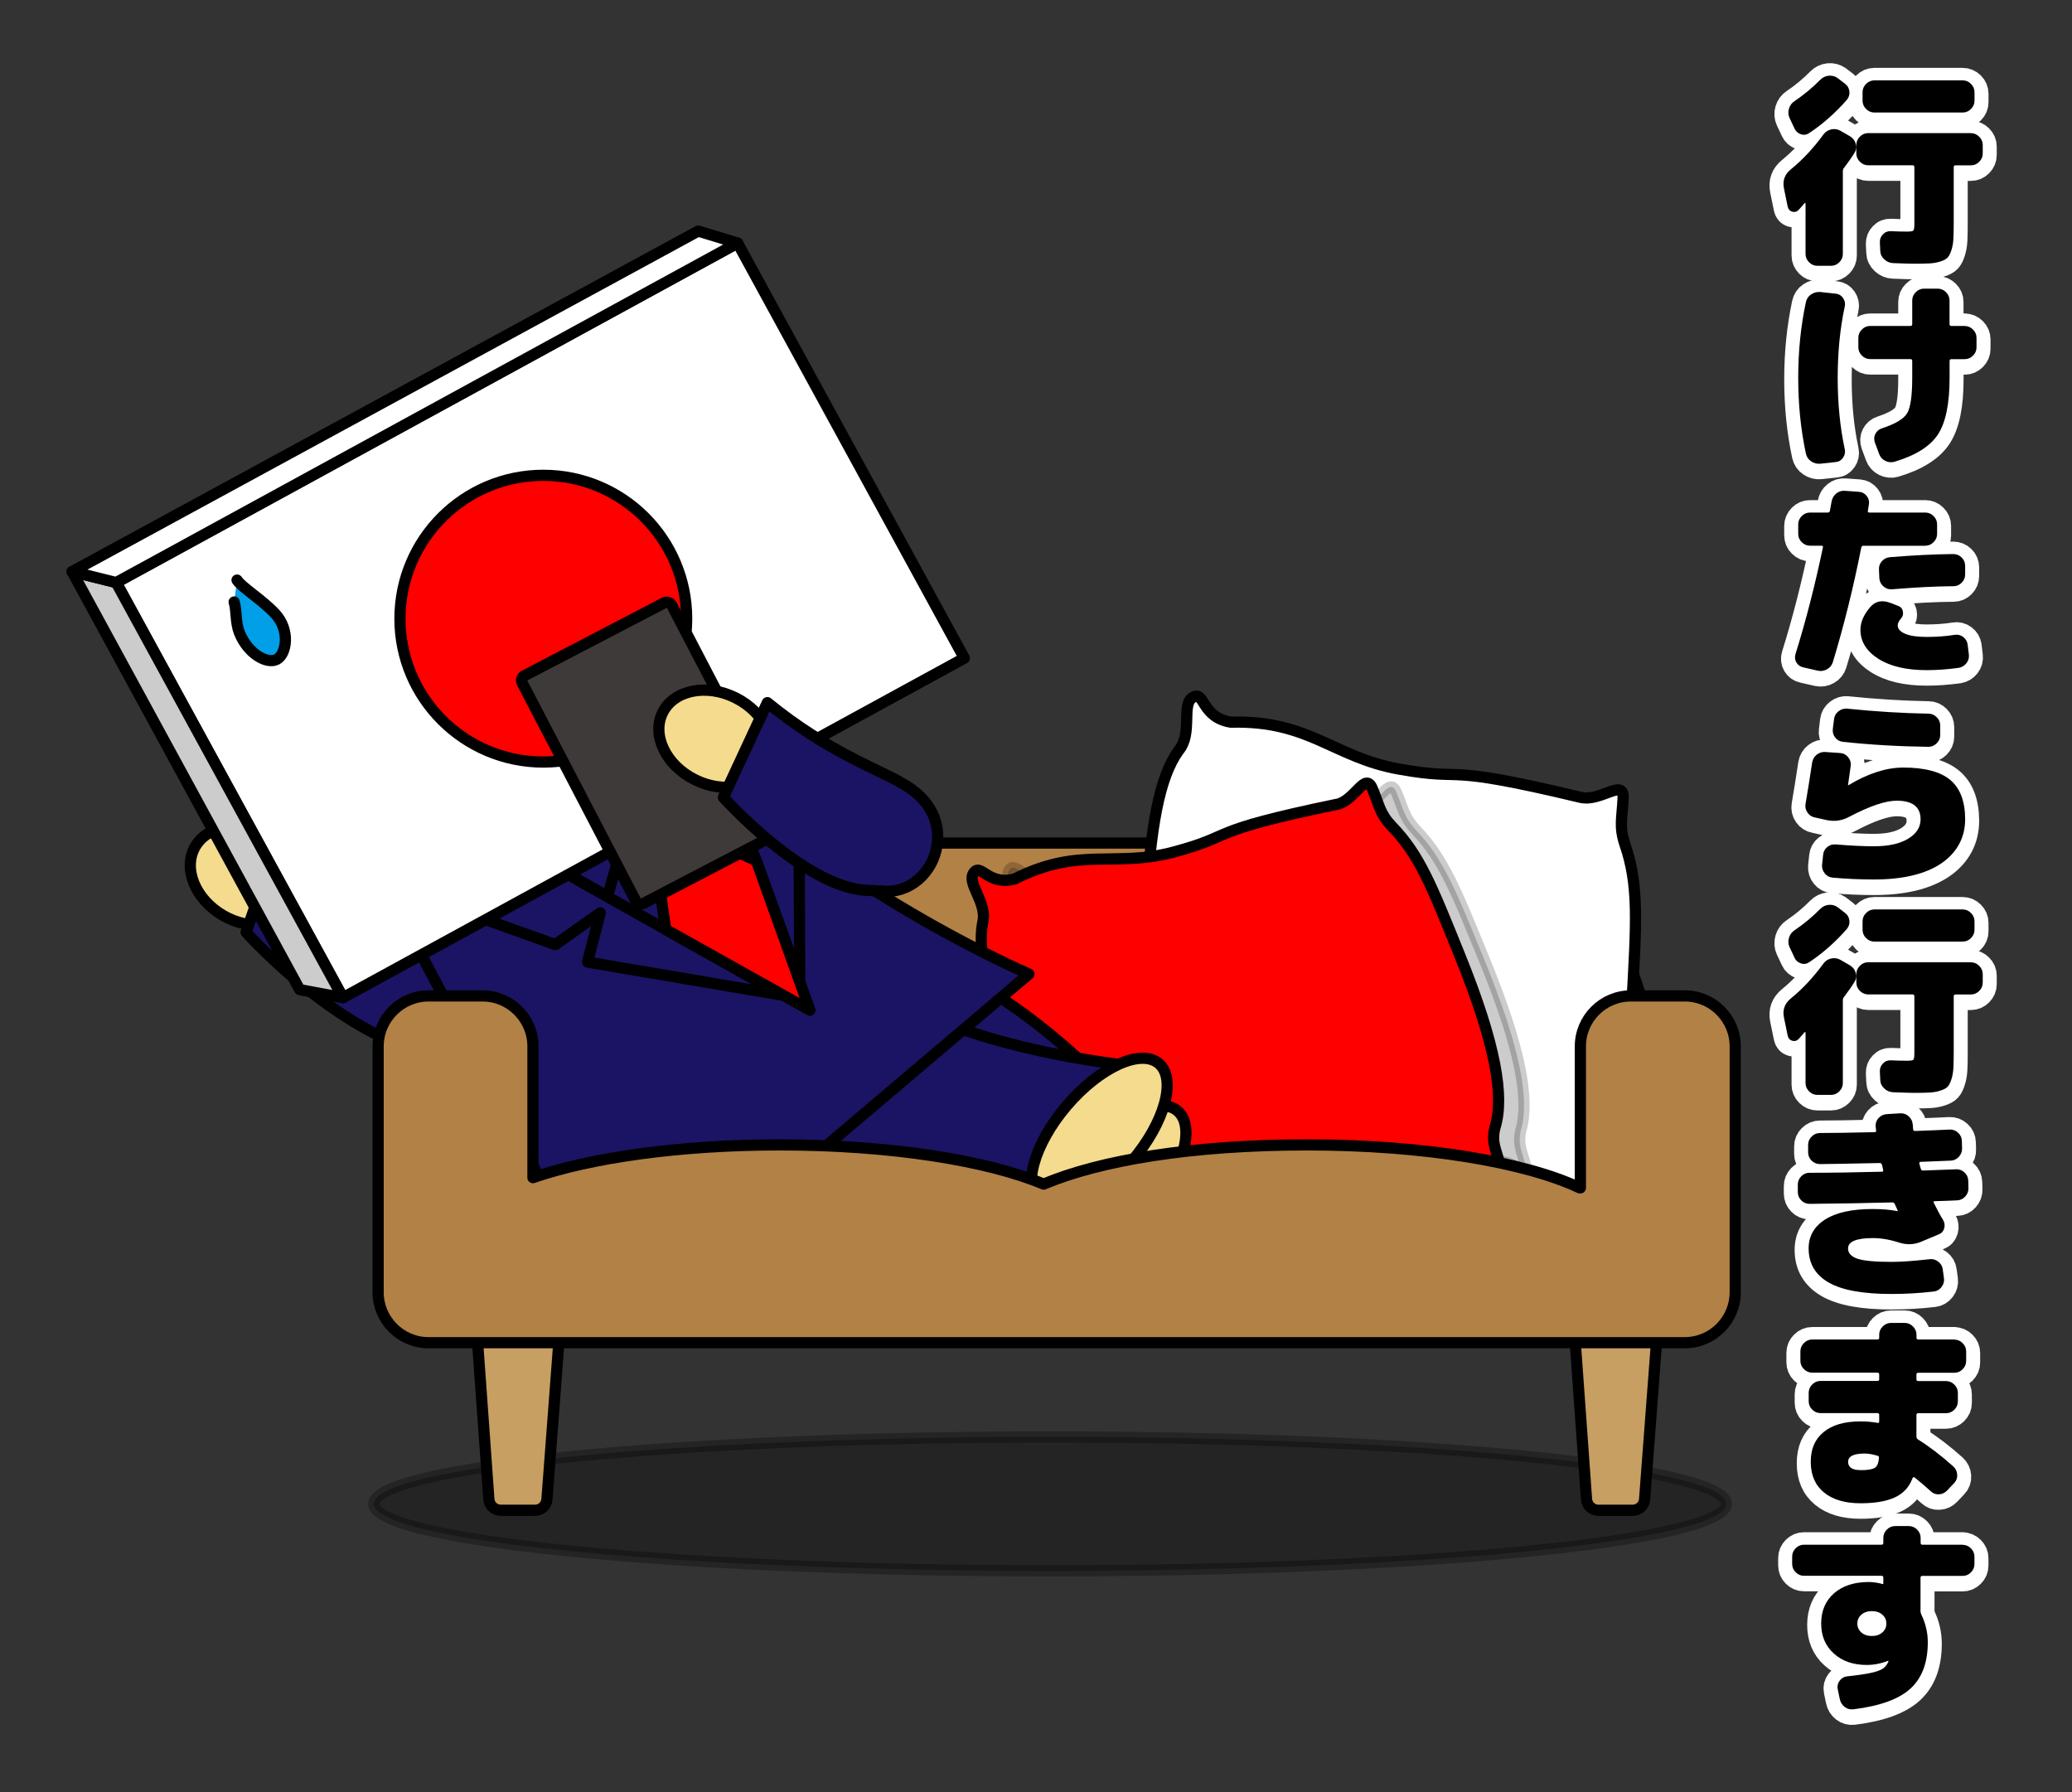 <?xml version="1.0" encoding="UTF-8"?>
<svg id="_レイヤー_1" data-name="レイヤー 1" xmlns="http://www.w3.org/2000/svg" viewBox="0 0 370 320">
  <rect x="0" y="0" width="370" height="320" fill="#333333" stroke="none"/>
  <defs>
    <style>
      .cls-1 {
        fill: #c79f62;
      }

      .cls-1, .cls-2, .cls-3, .cls-4, .cls-5, .cls-6, .cls-7, .cls-8, .cls-9, .cls-10, .cls-11, .cls-12 {
        stroke-linecap: round;
        stroke-linejoin: round;
      }

      .cls-1, .cls-2, .cls-3, .cls-5, .cls-6, .cls-7, .cls-8, .cls-9, .cls-10, .cls-11, .cls-12 {
        stroke: #000;
        stroke-width: 2px;
      }

      .cls-2 {
        opacity: .2;
      }

      .cls-3 {
        fill: red;
      }

      .cls-4 {
        stroke: #fff;
        stroke-width: 5px;
      }

      .cls-4, .cls-7 {
        fill: #fff;
      }

      .cls-5 {
        fill: #b28146;
      }

      .cls-6 {
        fill: #3e3a39;
      }

      .cls-8 {
        fill: #f4db8e;
      }

      .cls-9 {
        fill: #ccc;
      }

      .cls-10 {
        fill: #1b1464;
      }

      .cls-11 {
        opacity: .3;
      }

      .cls-12 {
        fill: #009fe8;
      }
    </style>
  </defs>
  <g id="_行けたら行きます" data-name="行けたら行きます">
    <g>
      <path class="cls-4" d="M330.41,24.65c.49.3.82.74.98,1.31.16.58.08,1.12-.24,1.61-.4.67-1.01,1.55-1.85,2.66-.15.17-.22.37-.22.59v14.8c0,.57-.21,1.06-.63,1.48-.42.42-.91.63-1.48.63h-2.44c-.57,0-1.06-.21-1.48-.63s-.63-.91-.63-1.48v-8.99s-.02-.09-.06-.11c-.04-.02-.08-.01-.13.04-.17.22-.53.63-1.07,1.22-.32.32-.7.41-1.13.28-.43-.13-.7-.44-.8-.91l-.67-3.26c-.27-1.36.14-2.48,1.22-3.37,2.1-1.7,4.05-3.79,5.85-6.26.35-.47.81-.76,1.39-.89.58-.12,1.13-.04,1.65.26l1.74,1ZM328.15,14.21l1.3,1c.47.35.73.8.8,1.37.06.57-.09,1.07-.46,1.52-2,2.29-4.23,4.27-6.7,5.92-.47.32-.97.4-1.5.22s-.91-.51-1.13-1l-.89-1.89c-.25-.54-.28-1.1-.11-1.68.17-.58.51-1.03,1-1.35,1.65-1.11,3.18-2.38,4.59-3.81.42-.42.92-.66,1.5-.72.58-.06,1.12.08,1.61.43ZM351.95,24.06c.57,0,1.06.21,1.48.63.42.42.63.91.63,1.48v1.52c0,.57-.21,1.06-.63,1.48-.42.42-.91.63-1.48.63h-2.74c-.22,0-.33.11-.33.33v9.84c0,1.26-.02,2.25-.06,2.96s-.15,1.38-.35,2c-.2.62-.42,1.06-.67,1.33-.25.27-.67.51-1.28.7-.6.2-1.24.31-1.91.35-.67.04-1.59.06-2.78.06-.67,0-1.92-.04-3.78-.11-.59-.02-1.12-.25-1.57-.67-.46-.42-.7-.92-.72-1.52l-.07-1.52c-.02-.54.15-1.02.54-1.42.38-.41.86-.6,1.43-.57,1.01.05,1.97.07,2.89.07.62,0,.99-.06,1.11-.17.12-.11.19-.49.19-1.13v-10.21c0-.22-.11-.33-.33-.33h-7.92c-.57,0-1.06-.21-1.48-.63-.42-.42-.63-.91-.63-1.48v-1.52c0-.57.21-1.06.63-1.48s.91-.63,1.48-.63h18.36ZM334.71,14.62h15.77c.57,0,1.06.21,1.48.63.42.42.63.91.63,1.48v1.52c0,.57-.21,1.06-.63,1.48-.42.42-.91.63-1.48.63h-15.77c-.57,0-1.06-.21-1.48-.63-.42-.42-.63-.91-.63-1.48v-1.52c0-.57.21-1.06.63-1.48s.91-.63,1.48-.63Z"/>
      <path class="cls-4" d="M327.82,52.71c.54.05.97.31,1.3.78.32.47.42.97.3,1.52-.84,3.9-1.26,8.14-1.26,12.73s.42,8.83,1.26,12.73c.12.54.02,1.05-.3,1.52-.32.47-.75.73-1.3.78l-2.78.3c-.59.05-1.14-.09-1.63-.43-.49-.33-.8-.8-.93-1.39-.91-4.24-1.37-8.75-1.37-13.51s.46-9.26,1.37-13.51c.12-.59.43-1.06.93-1.39.49-.33,1.04-.47,1.63-.43l2.78.3ZM350.84,58.48c.57,0,1.06.21,1.48.63.42.42.63.91.63,1.48v1.7c0,.57-.21,1.06-.63,1.48-.42.42-.91.63-1.48.63h-2.37c-.22,0-.33.11-.33.33v3c0,4.61-.69,7.98-2.07,10.1-1.38,2.12-3.96,3.75-7.74,4.88-.57.17-1.12.12-1.67-.15-.54-.27-.91-.69-1.11-1.26l-.74-2c-.2-.54-.17-1.06.07-1.55.25-.49.64-.83,1.18-1,2.42-.79,3.92-1.7,4.52-2.72.59-1.02.89-3.13.89-6.31v-3c0-.22-.11-.33-.33-.33h-7.18c-.57,0-1.06-.21-1.48-.63-.42-.42-.63-.91-.63-1.48v-1.7c0-.57.21-1.06.63-1.48s.91-.63,1.48-.63h7.18c.22,0,.33-.11.33-.33v-4.22c0-.57.21-1.06.63-1.48.42-.42.91-.63,1.48-.63h2.44c.57,0,1.06.21,1.48.63.42.42.63.91.63,1.48v4.22c0,.22.11.33.33.33h2.37Z"/>
      <path class="cls-4" d="M343.81,97.73h-11.07c-.2,0-.32.11-.37.33-1.41,7.13-3.1,13.94-5.07,20.43-.17.57-.52,1-1.04,1.29-.52.3-1.06.38-1.63.26l-2.59-.59c-.57-.12-.99-.42-1.26-.89-.27-.47-.32-.97-.15-1.52,1.85-5.92,3.48-12.26,4.89-19.02.05-.2-.04-.3-.26-.3h-2.04c-.57,0-1.06-.21-1.48-.63-.42-.42-.63-.91-.63-1.48v-1.7c0-.57.21-1.06.63-1.48s.91-.63,1.48-.63h3.18c.2,0,.32-.1.37-.3.02-.2.07-.48.15-.85.07-.37.12-.64.15-.81.1-.59.38-1.07.83-1.44s.98-.53,1.57-.48l2.52.18c.57.05,1.02.3,1.37.76.35.46.47.96.37,1.5-.02.12-.06.31-.09.55-.04.25-.07.43-.09.56-.05.22.04.33.26.33h9.99c.57,0,1.06.21,1.48.63.42.42.63.91.63,1.48v1.7c0,.57-.21,1.06-.63,1.48-.42.42-.91.63-1.48.63ZM351.36,115.34l.22,1.78c.07.59-.07,1.12-.43,1.57-.36.46-.82.73-1.39.83-1.97.27-3.87.41-5.7.41-3.65,0-6.54-.68-8.66-2.04-2.12-1.36-3.18-3.08-3.18-5.18,0-1.36.6-2.73,1.81-4.11.89-.99,2.05-1.22,3.48-.7l1.44.55c.47.17.75.5.85.98.1.48-.01.91-.33,1.28-.4.44-.59.86-.59,1.26,0,.59.44,1.08,1.31,1.46.88.38,2.17.57,3.87.57s3.43-.12,4.96-.37c.57-.1,1.08.02,1.54.37.46.35.72.79.8,1.33ZM348.77,99.21c.59,0,1.1.2,1.52.61.42.41.63.91.63,1.5v1.52c0,.57-.2,1.06-.61,1.48-.41.42-.89.63-1.46.63-3.18.02-6.85.21-10.99.55-.57.05-1.07-.12-1.52-.5-.44-.38-.69-.86-.74-1.42l-.07-1.52c-.05-.59.12-1.11.5-1.55.38-.44.87-.69,1.46-.74,4.27-.35,8.03-.53,11.29-.56Z"/>
      <path class="cls-4" d="M339.81,137.33c3.9,0,6.72.75,8.48,2.24,1.75,1.49,2.63,3.83,2.63,7.01s-1.41,5.92-4.24,7.85c-2.83,1.92-6.84,2.89-12.05,2.89-2.44,0-4.9-.11-7.37-.33-.57-.05-1.04-.3-1.41-.76-.37-.46-.53-.97-.48-1.54l.19-1.78c.05-.57.3-1.03.74-1.39s.95-.51,1.52-.46c2.64.22,4.91.33,6.81.33,2.59,0,4.63-.45,6.11-1.35s2.22-2.05,2.22-3.46c0-2.22-1.42-3.33-4.26-3.33-2,0-4.84.96-8.51,2.89-1.23.67-2.54.86-3.92.59l-2.15-.48c-.57-.1-1.02-.39-1.35-.87-.33-.48-.45-1-.35-1.57.39-2.29.79-4.75,1.18-7.37.1-.59.38-1.07.83-1.42.46-.36.98-.51,1.57-.46l2.63.18c.57.05,1.04.3,1.41.76.37.46.52.97.44,1.54-.05.42-.13,1.01-.24,1.76-.11.75-.19,1.3-.24,1.65v.04h.07c3.5-2.1,6.75-3.15,9.73-3.15ZM329.89,126.82c5.08.52,9.91.81,14.47.89.57,0,1.06.21,1.48.63.42.42.63.91.63,1.48v1.7c0,.57-.21,1.06-.63,1.48-.42.42-.91.63-1.48.63-5.38-.07-10.46-.37-15.25-.89-.57-.05-1.03-.3-1.39-.76-.36-.46-.5-.97-.43-1.54l.22-1.78c.07-.57.35-1.03.81-1.39.47-.36.99-.51,1.55-.46Z"/>
      <path class="cls-4" d="M330.41,172.7c.49.3.82.74.98,1.31.16.58.08,1.12-.24,1.61-.4.67-1.01,1.55-1.85,2.66-.15.17-.22.37-.22.59v14.8c0,.57-.21,1.06-.63,1.48-.42.42-.91.63-1.48.63h-2.44c-.57,0-1.06-.21-1.48-.63s-.63-.91-.63-1.48v-8.99s-.02-.09-.06-.11c-.04-.02-.08-.01-.13.04-.17.22-.53.63-1.07,1.22-.32.32-.7.41-1.13.28-.43-.13-.7-.44-.8-.91l-.67-3.26c-.27-1.36.14-2.48,1.22-3.37,2.1-1.7,4.05-3.79,5.85-6.26.35-.47.81-.76,1.39-.89.58-.12,1.13-.04,1.65.26l1.74,1ZM328.15,162.26l1.3,1c.47.35.73.8.8,1.37.06.57-.09,1.07-.46,1.52-2,2.29-4.23,4.27-6.7,5.92-.47.32-.97.4-1.5.22s-.91-.51-1.13-1l-.89-1.89c-.25-.54-.28-1.1-.11-1.68.17-.58.51-1.03,1-1.35,1.65-1.11,3.18-2.38,4.59-3.81.42-.42.92-.66,1.5-.72.58-.06,1.12.08,1.61.43ZM351.95,172.11c.57,0,1.06.21,1.48.63.42.42.63.91.63,1.48v1.52c0,.57-.21,1.06-.63,1.48-.42.42-.91.63-1.48.63h-2.74c-.22,0-.33.11-.33.33v9.84c0,1.26-.02,2.25-.06,2.96s-.15,1.38-.35,2c-.2.62-.42,1.06-.67,1.33-.25.27-.67.51-1.28.7-.6.2-1.24.31-1.91.35-.67.04-1.59.06-2.78.06-.67,0-1.92-.04-3.78-.11-.59-.02-1.12-.25-1.57-.67-.46-.42-.7-.92-.72-1.52l-.07-1.52c-.02-.54.15-1.02.54-1.42.38-.41.86-.6,1.43-.57,1.01.05,1.97.07,2.89.07.62,0,.99-.06,1.11-.17.12-.11.19-.49.19-1.13v-10.21c0-.22-.11-.33-.33-.33h-7.92c-.57,0-1.06-.21-1.48-.63-.42-.42-.63-.91-.63-1.48v-1.52c0-.57.21-1.06.63-1.48s.91-.63,1.48-.63h18.36ZM334.71,162.67h15.77c.57,0,1.06.21,1.48.63.42.42.63.91.63,1.48v1.52c0,.57-.21,1.06-.63,1.48-.42.42-.91.63-1.48.63h-15.77c-.57,0-1.06-.21-1.48-.63-.42-.42-.63-.91-.63-1.48v-1.52c0-.57.21-1.06.63-1.48s.91-.63,1.48-.63Z"/>
      <path class="cls-4" d="M349.29,209.05c.57-.02,1.07.16,1.5.56.43.39.66.88.68,1.44l.04,1.33c.02.57-.16,1.07-.56,1.52-.4.44-.88.68-1.44.7-.89.05-2.22.1-4,.15-.22,0-.28.1-.19.3.59,1.21,1.15,2.23,1.67,3.07.27.47.33.96.19,1.48-.15.52-.47.88-.96,1.07l-3.18,1.33c-1.23.52-2.53.57-3.89.15-1.65-.54-3.22-.81-4.7-.81-2.96,0-4.44.62-4.44,1.85,0,.84.56,1.45,1.67,1.83,1.11.38,3.15.57,6.11.57,1.7,0,3.96-.16,6.77-.48.57-.07,1.09.07,1.55.43.47.36.74.82.81,1.39l.22,1.59c.07.57-.07,1.08-.43,1.55-.36.47-.82.74-1.39.81-2.57.3-5.08.44-7.55.44-5.11,0-8.85-.68-11.23-2.05-2.38-1.37-3.57-3.4-3.57-6.09,0-2.17.97-3.89,2.92-5.14,1.95-1.26,4.8-1.89,8.55-1.89,1.6,0,3.06.12,4.37.37h.07v-.07c-.05-.15-.14-.34-.26-.59-.12-.25-.21-.44-.26-.59-.1-.2-.23-.3-.41-.3-4.39.12-9.33.21-14.8.26-.59,0-1.09-.21-1.5-.63-.41-.42-.61-.91-.61-1.48v-1.33c0-.57.2-1.06.61-1.48.41-.42.89-.63,1.46-.63,3.82,0,8.14-.06,12.95-.19.2,0,.27-.11.22-.33-.02-.1-.06-.25-.11-.46-.05-.21-.09-.36-.11-.46-.05-.2-.19-.3-.41-.3-5.92.12-9.46.19-10.62.19-.59,0-1.1-.2-1.52-.61-.42-.41-.63-.91-.63-1.5v-1.33c0-.57.21-1.06.63-1.48.42-.42.91-.63,1.48-.63,2.15,0,5.39-.05,9.73-.15.25,0,.35-.1.3-.3,0-.07-.01-.19-.04-.35-.02-.16-.04-.28-.04-.35-.05-.57.12-1.07.5-1.5.38-.43.87-.67,1.46-.72l2.44-.15c.57-.02,1.07.15,1.5.54.43.38.67.87.72,1.46.02.1.04.24.04.43s.01.33.04.43c0,.2.11.3.33.3,2.76-.1,4.82-.19,6.18-.26.57-.02,1.07.16,1.5.56.43.39.66.88.68,1.44l.04,1.33c.02.57-.16,1.07-.56,1.52-.4.44-.88.68-1.44.7-1.18.05-2.99.12-5.4.22-.2,0-.27.11-.22.33.02.12.07.29.13.5.06.21.1.35.13.42.05.2.17.3.37.3l5.89-.22Z"/>
      <path class="cls-4" d="M348.99,239.47c.57,0,1.06.21,1.48.63.42.42.63.91.63,1.48v1.7c0,.57-.21,1.06-.63,1.48-.42.42-.91.63-1.48.63h-6.44c-.22,0-.33.11-.33.33v.85c0,.2.11.3.33.3h4.96c.57,0,1.06.21,1.48.63.42.42.63.91.63,1.48v1.52c0,.57-.21,1.06-.63,1.48-.42.42-.91.63-1.48.63h-4.96c-.22,0-.33.11-.33.33v3.85c0,.22.1.4.3.52,2.05,1.28,4.15,2.89,6.29,4.81.42.39.65.88.69,1.46.04.58-.14,1.08-.54,1.5l-1.26,1.33c-.4.42-.88.65-1.44.68-.57.04-1.06-.14-1.48-.54-.94-.86-1.89-1.68-2.85-2.44-.15-.15-.28-.11-.41.11-.59,1.58-1.64,2.72-3.15,3.42-1.51.7-3.55,1.05-6.14,1.05-2.79,0-4.97-.65-6.53-1.94-1.57-1.29-2.35-3.11-2.35-5.46s.76-4.04,2.29-5.31c1.53-1.27,3.73-1.91,6.59-1.91,1.09,0,2.1.09,3.04.26.2.05.3-.04.3-.26v-1.15c0-.22-.1-.33-.3-.33h-10.18c-.57,0-1.06-.21-1.48-.63-.42-.42-.63-.91-.63-1.48v-1.52c0-.57.21-1.06.63-1.48s.91-.63,1.48-.63h10.18c.2,0,.3-.1.3-.3v-.85c0-.22-.1-.33-.3-.33h-11.66c-.57,0-1.06-.21-1.48-.63-.42-.42-.63-.91-.63-1.48v-1.7c0-.57.21-1.06.63-1.48s.91-.63,1.48-.63h11.66c.2,0,.3-.11.3-.33v-.52c0-.57.21-1.06.63-1.48s.91-.63,1.48-.63h2.44c.57,0,1.06.21,1.48.63.42.42.63.91.63,1.48v.52c0,.22.11.33.33.33h6.44ZM332.23,262.79c1.26,0,2.1-.14,2.54-.41s.69-.86.76-1.78c0-.22-.07-.35-.22-.37-.89-.27-1.67-.41-2.33-.41-1.97,0-2.96.49-2.96,1.48s.74,1.48,2.22,1.48Z"/>
      <path class="cls-4" d="M350.47,276.11c.57,0,1.06.21,1.48.63.42.42.63.91.63,1.48v1.33c0,.57-.21,1.06-.63,1.48-.42.42-.91.63-1.48.63h-7.22c-.2,0-.3.11-.3.33v6.03c0,.12.05.31.15.55.76,1.58,1.15,3.22,1.15,4.92,0,3.63-1.02,6.38-3.07,8.27-2.05,1.89-5.45,3.13-10.21,3.72-.59.07-1.12-.07-1.57-.43-.46-.36-.75-.83-.87-1.42l-.37-1.78c-.1-.54.02-1.04.37-1.5.35-.46.8-.71,1.37-.76,1.87-.2,3.3-.41,4.27-.63.97-.22,1.66-.47,2.05-.74.39-.27.7-.64.93-1.11.02-.02.04-.06.04-.11s.01-.09.04-.11v-.07h-.07c-1.26.49-2.53.74-3.81.74-2.42,0-4.38-.68-5.88-2.04-1.51-1.36-2.26-3.15-2.26-5.37s.76-4.04,2.29-5.38c1.53-1.34,3.6-2.02,6.22-2.02.76,0,1.59.12,2.48.37h.07s.04-.01.04-.04v-1.11c0-.22-.11-.33-.33-.33h-13.84c-.57,0-1.06-.21-1.48-.63-.42-.42-.63-.91-.63-1.48v-1.33c0-.57.21-1.06.63-1.48s.91-.63,1.48-.63h13.84c.22,0,.33-.11.33-.33v-.89c0-.57.21-1.06.63-1.48s.91-.63,1.48-.63h2.44c.57,0,1.06.21,1.48.63.42.42.63.91.63,1.48v.89c0,.22.1.33.3.33h7.22ZM332.39,291.77c.48.42,1.1.63,1.87.63s1.39-.21,1.87-.63c.48-.42.72-.95.72-1.59s-.24-1.17-.72-1.59c-.48-.42-1.1-.63-1.87-.63s-1.39.21-1.87.63c-.48.42-.72.95-.72,1.59s.24,1.17.72,1.59Z"/>
    </g>
    <g>
      <path d="M330.41,24.38c.49.3.82.74.98,1.31.16.58.08,1.12-.24,1.61-.4.67-1.01,1.55-1.85,2.66-.15.17-.22.37-.22.59v14.8c0,.57-.21,1.06-.63,1.48-.42.42-.91.63-1.48.63h-2.44c-.57,0-1.06-.21-1.48-.63s-.63-.91-.63-1.48v-8.99s-.02-.09-.06-.11c-.04-.02-.08-.01-.13.04-.17.22-.53.63-1.07,1.22-.32.32-.7.41-1.13.28-.43-.13-.7-.44-.8-.91l-.67-3.26c-.27-1.36.14-2.48,1.22-3.37,2.1-1.7,4.05-3.79,5.85-6.26.35-.47.81-.76,1.39-.89.58-.12,1.13-.04,1.65.26l1.74,1ZM328.15,13.94l1.3,1c.47.35.73.8.8,1.37.06.57-.09,1.07-.46,1.52-2,2.29-4.23,4.27-6.7,5.92-.47.32-.97.4-1.5.22s-.91-.51-1.13-1l-.89-1.89c-.25-.54-.28-1.1-.11-1.68.17-.58.51-1.03,1-1.35,1.65-1.11,3.18-2.38,4.59-3.81.42-.42.92-.66,1.5-.72.58-.06,1.12.08,1.61.43ZM351.95,23.78c.57,0,1.06.21,1.48.63.42.42.63.91.63,1.48v1.52c0,.57-.21,1.06-.63,1.48-.42.42-.91.63-1.48.63h-2.74c-.22,0-.33.11-.33.33v9.84c0,1.26-.02,2.25-.06,2.96s-.15,1.38-.35,2c-.2.62-.42,1.06-.67,1.33-.25.27-.67.51-1.28.7-.6.2-1.24.31-1.91.35-.67.04-1.59.06-2.78.06-.67,0-1.92-.04-3.78-.11-.59-.02-1.12-.25-1.57-.67-.46-.42-.7-.92-.72-1.52l-.07-1.52c-.02-.54.15-1.02.54-1.42.38-.41.86-.6,1.43-.57,1.01.05,1.97.07,2.89.07.62,0,.99-.06,1.11-.17.12-.11.19-.49.19-1.13v-10.21c0-.22-.11-.33-.33-.33h-7.92c-.57,0-1.06-.21-1.48-.63-.42-.42-.63-.91-.63-1.48v-1.52c0-.57.21-1.06.63-1.48s.91-.63,1.48-.63h18.36ZM334.71,14.35h15.77c.57,0,1.06.21,1.48.63.42.42.63.91.63,1.48v1.52c0,.57-.21,1.06-.63,1.48-.42.42-.91.63-1.48.63h-15.77c-.57,0-1.06-.21-1.48-.63-.42-.42-.63-.91-.63-1.48v-1.52c0-.57.21-1.06.63-1.48s.91-.63,1.48-.63Z"/>
      <path d="M327.82,52.44c.54.05.97.31,1.3.78.32.47.42.97.3,1.52-.84,3.9-1.26,8.14-1.26,12.73s.42,8.83,1.26,12.73c.12.54.02,1.05-.3,1.52-.32.47-.75.73-1.3.78l-2.78.3c-.59.05-1.14-.09-1.63-.43-.49-.33-.8-.8-.93-1.39-.91-4.24-1.37-8.75-1.37-13.51s.46-9.26,1.37-13.51c.12-.59.43-1.06.93-1.39.49-.33,1.04-.47,1.63-.43l2.78.3ZM350.84,58.21c.57,0,1.06.21,1.48.63.42.42.63.91.63,1.48v1.7c0,.57-.21,1.06-.63,1.48-.42.42-.91.63-1.48.63h-2.37c-.22,0-.33.11-.33.33v3c0,4.61-.69,7.98-2.07,10.1-1.38,2.12-3.96,3.75-7.74,4.88-.57.17-1.12.12-1.67-.15-.54-.27-.91-.69-1.11-1.26l-.74-2c-.2-.54-.17-1.06.07-1.55.25-.49.64-.83,1.18-1,2.42-.79,3.92-1.7,4.52-2.72.59-1.02.89-3.13.89-6.31v-3c0-.22-.11-.33-.33-.33h-7.18c-.57,0-1.06-.21-1.48-.63-.42-.42-.63-.91-.63-1.48v-1.7c0-.57.21-1.06.63-1.48s.91-.63,1.48-.63h7.18c.22,0,.33-.11.33-.33v-4.22c0-.57.21-1.06.63-1.48.42-.42.91-.63,1.48-.63h2.44c.57,0,1.06.21,1.48.63.42.42.63.91.63,1.48v4.22c0,.22.11.33.33.33h2.37Z"/>
      <path d="M343.81,97.45h-11.07c-.2,0-.32.11-.37.33-1.41,7.13-3.1,13.94-5.07,20.43-.17.57-.52,1-1.04,1.29-.52.3-1.06.38-1.63.26l-2.59-.59c-.57-.12-.99-.42-1.26-.89-.27-.47-.32-.97-.15-1.52,1.85-5.92,3.48-12.26,4.89-19.02.05-.2-.04-.3-.26-.3h-2.04c-.57,0-1.06-.21-1.48-.63-.42-.42-.63-.91-.63-1.48v-1.7c0-.57.21-1.06.63-1.48s.91-.63,1.48-.63h3.18c.2,0,.32-.1.37-.3.02-.2.07-.48.15-.85.07-.37.12-.64.15-.81.1-.59.38-1.07.83-1.44s.98-.53,1.57-.48l2.52.18c.57.05,1.02.3,1.37.76.35.46.47.96.37,1.5-.02.12-.06.31-.09.55-.04.25-.07.43-.09.56-.05.22.04.33.26.33h9.99c.57,0,1.06.21,1.48.63.42.42.63.91.63,1.48v1.7c0,.57-.21,1.06-.63,1.48-.42.42-.91.63-1.48.63ZM351.36,115.07l.22,1.78c.07.59-.07,1.12-.43,1.57-.36.46-.82.73-1.39.83-1.97.27-3.87.41-5.7.41-3.65,0-6.54-.68-8.66-2.04-2.12-1.36-3.18-3.08-3.18-5.18,0-1.36.6-2.73,1.81-4.11.89-.99,2.05-1.22,3.48-.7l1.44.55c.47.17.75.5.85.98.1.48-.01.91-.33,1.28-.4.44-.59.86-.59,1.26,0,.59.44,1.08,1.31,1.46.88.38,2.17.57,3.87.57s3.43-.12,4.96-.37c.57-.1,1.08.02,1.54.37.46.35.72.79.8,1.33ZM348.77,98.93c.59,0,1.1.2,1.52.61.42.41.63.91.63,1.5v1.52c0,.57-.2,1.06-.61,1.48-.41.42-.89.63-1.46.63-3.18.02-6.85.21-10.99.55-.57.05-1.07-.12-1.52-.5-.44-.38-.69-.86-.74-1.42l-.07-1.52c-.05-.59.12-1.11.5-1.55.38-.44.87-.69,1.46-.74,4.27-.35,8.03-.53,11.29-.56Z"/>
      <path d="M339.81,137.05c3.9,0,6.72.75,8.48,2.24,1.75,1.49,2.63,3.83,2.63,7.01s-1.41,5.92-4.24,7.85c-2.83,1.92-6.84,2.89-12.05,2.89-2.44,0-4.9-.11-7.37-.33-.57-.05-1.04-.3-1.41-.76-.37-.46-.53-.97-.48-1.54l.19-1.78c.05-.57.3-1.03.74-1.39s.95-.51,1.52-.46c2.64.22,4.91.33,6.81.33,2.59,0,4.63-.45,6.11-1.35s2.22-2.05,2.22-3.46c0-2.22-1.42-3.33-4.26-3.33-2,0-4.84.96-8.51,2.89-1.23.67-2.54.86-3.92.59l-2.15-.48c-.57-.1-1.02-.39-1.35-.87-.33-.48-.45-1-.35-1.57.39-2.29.79-4.75,1.18-7.37.1-.59.38-1.07.83-1.42.46-.36.98-.51,1.57-.46l2.63.18c.57.05,1.04.3,1.41.76.37.46.52.97.44,1.54-.05.42-.13,1.01-.24,1.76-.11.75-.19,1.3-.24,1.65v.04h.07c3.5-2.1,6.75-3.15,9.73-3.15ZM329.89,126.54c5.08.52,9.91.81,14.47.89.57,0,1.06.21,1.48.63.42.42.63.91.63,1.48v1.7c0,.57-.21,1.06-.63,1.48-.42.42-.91.63-1.48.63-5.38-.07-10.46-.37-15.25-.89-.57-.05-1.03-.3-1.39-.76-.36-.46-.5-.97-.43-1.54l.22-1.78c.07-.57.35-1.03.81-1.39.47-.36.99-.51,1.55-.46Z"/>
      <path d="M330.41,172.42c.49.3.82.74.98,1.31.16.58.08,1.12-.24,1.61-.4.67-1.01,1.55-1.85,2.66-.15.17-.22.37-.22.59v14.8c0,.57-.21,1.06-.63,1.48-.42.42-.91.63-1.48.63h-2.44c-.57,0-1.06-.21-1.48-.63s-.63-.91-.63-1.48v-8.99s-.02-.09-.06-.11c-.04-.02-.08-.01-.13.04-.17.22-.53.63-1.07,1.22-.32.32-.7.41-1.13.28-.43-.13-.7-.44-.8-.91l-.67-3.26c-.27-1.36.14-2.48,1.22-3.37,2.1-1.7,4.05-3.79,5.85-6.26.35-.47.81-.76,1.39-.89.58-.12,1.13-.04,1.65.26l1.74,1ZM328.15,161.99l1.3,1c.47.35.73.8.8,1.37.06.57-.09,1.07-.46,1.52-2,2.29-4.23,4.27-6.7,5.92-.47.32-.97.4-1.5.22s-.91-.51-1.13-1l-.89-1.89c-.25-.54-.28-1.1-.11-1.68.17-.58.51-1.03,1-1.35,1.65-1.11,3.18-2.38,4.59-3.81.42-.42.92-.66,1.5-.72.58-.06,1.12.08,1.61.43ZM351.95,171.83c.57,0,1.06.21,1.48.63.42.42.63.91.63,1.48v1.52c0,.57-.21,1.06-.63,1.48-.42.42-.91.63-1.48.63h-2.74c-.22,0-.33.11-.33.33v9.84c0,1.26-.02,2.25-.06,2.96s-.15,1.38-.35,2c-.2.62-.42,1.06-.67,1.33-.25.27-.67.51-1.28.7-.6.2-1.24.31-1.91.35-.67.04-1.59.06-2.78.06-.67,0-1.92-.04-3.78-.11-.59-.02-1.12-.25-1.57-.67-.46-.42-.7-.92-.72-1.52l-.07-1.52c-.02-.54.15-1.02.54-1.42.38-.41.86-.6,1.43-.57,1.01.05,1.97.07,2.89.07.62,0,.99-.06,1.11-.17.12-.11.19-.49.19-1.13v-10.21c0-.22-.11-.33-.33-.33h-7.92c-.57,0-1.06-.21-1.48-.63-.42-.42-.63-.91-.63-1.48v-1.52c0-.57.21-1.06.63-1.48s.91-.63,1.48-.63h18.36ZM334.71,162.39h15.77c.57,0,1.06.21,1.48.63.42.42.63.91.63,1.48v1.52c0,.57-.21,1.06-.63,1.48-.42.42-.91.63-1.48.63h-15.77c-.57,0-1.06-.21-1.48-.63-.42-.42-.63-.91-.63-1.48v-1.52c0-.57.21-1.06.63-1.48s.91-.63,1.48-.63Z"/>
      <path d="M349.29,208.78c.57-.02,1.07.16,1.5.56.43.39.66.88.68,1.44l.04,1.33c.02.57-.16,1.07-.56,1.52-.4.44-.88.68-1.44.7-.89.05-2.22.1-4,.15-.22,0-.28.1-.19.3.59,1.21,1.15,2.23,1.67,3.07.27.47.33.96.19,1.48-.15.52-.47.88-.96,1.07l-3.18,1.33c-1.23.52-2.53.57-3.89.15-1.65-.54-3.22-.81-4.7-.81-2.96,0-4.44.62-4.44,1.85,0,.84.56,1.45,1.67,1.83,1.11.38,3.15.57,6.11.57,1.7,0,3.96-.16,6.77-.48.57-.07,1.09.07,1.55.43.47.36.74.82.81,1.39l.22,1.59c.07.57-.07,1.08-.43,1.55-.36.47-.82.74-1.39.81-2.57.3-5.08.44-7.55.44-5.11,0-8.85-.68-11.23-2.05-2.38-1.37-3.57-3.4-3.57-6.09,0-2.17.97-3.89,2.92-5.14,1.95-1.26,4.8-1.89,8.55-1.89,1.6,0,3.06.12,4.37.37h.07v-.07c-.05-.15-.14-.34-.26-.59-.12-.25-.21-.44-.26-.59-.1-.2-.23-.3-.41-.3-4.39.12-9.33.21-14.8.26-.59,0-1.09-.21-1.5-.63-.41-.42-.61-.91-.61-1.48v-1.33c0-.57.2-1.06.61-1.48.41-.42.89-.63,1.46-.63,3.82,0,8.14-.06,12.95-.19.2,0,.27-.11.22-.33-.02-.1-.06-.25-.11-.46-.05-.21-.09-.36-.11-.46-.05-.2-.19-.3-.41-.3-5.92.12-9.46.19-10.62.19-.59,0-1.1-.2-1.52-.61-.42-.41-.63-.91-.63-1.5v-1.33c0-.57.21-1.06.63-1.48.42-.42.91-.63,1.48-.63,2.15,0,5.39-.05,9.73-.15.25,0,.35-.1.3-.3,0-.07-.01-.19-.04-.35-.02-.16-.04-.28-.04-.35-.05-.57.12-1.07.5-1.5.38-.43.87-.67,1.46-.72l2.44-.15c.57-.02,1.07.15,1.5.54.43.38.67.87.72,1.46.02.1.04.24.04.43s.01.33.04.43c0,.2.11.3.33.3,2.76-.1,4.82-.19,6.18-.26.57-.02,1.07.16,1.5.56.43.39.66.88.68,1.44l.04,1.33c.02.57-.16,1.07-.56,1.52-.4.44-.88.68-1.44.7-1.18.05-2.99.12-5.4.22-.2,0-.27.11-.22.33.02.12.07.29.13.5.06.21.1.35.13.42.05.2.17.3.37.3l5.89-.22Z"/>
      <path d="M348.99,239.2c.57,0,1.06.21,1.48.63.42.42.63.91.63,1.48v1.7c0,.57-.21,1.06-.63,1.48-.42.42-.91.63-1.48.63h-6.44c-.22,0-.33.11-.33.33v.85c0,.2.11.3.33.3h4.96c.57,0,1.06.21,1.48.63.42.42.63.91.63,1.48v1.52c0,.57-.21,1.06-.63,1.48-.42.42-.91.63-1.48.63h-4.96c-.22,0-.33.11-.33.33v3.85c0,.22.1.4.3.52,2.05,1.28,4.15,2.89,6.29,4.81.42.39.65.88.69,1.46.04.58-.14,1.08-.54,1.5l-1.26,1.33c-.4.42-.88.65-1.44.68-.57.04-1.06-.14-1.48-.54-.94-.86-1.89-1.68-2.85-2.44-.15-.15-.28-.11-.41.11-.59,1.58-1.64,2.72-3.15,3.42-1.51.7-3.55,1.05-6.14,1.05-2.79,0-4.97-.65-6.53-1.94-1.57-1.29-2.35-3.11-2.35-5.46s.76-4.04,2.29-5.31c1.53-1.27,3.73-1.91,6.59-1.91,1.09,0,2.1.09,3.04.26.2.05.3-.04.3-.26v-1.15c0-.22-.1-.33-.3-.33h-10.18c-.57,0-1.06-.21-1.48-.63-.42-.42-.63-.91-.63-1.48v-1.52c0-.57.21-1.06.63-1.48s.91-.63,1.48-.63h10.18c.2,0,.3-.1.3-.3v-.85c0-.22-.1-.33-.3-.33h-11.66c-.57,0-1.06-.21-1.48-.63-.42-.42-.63-.91-.63-1.48v-1.7c0-.57.21-1.06.63-1.48s.91-.63,1.48-.63h11.66c.2,0,.3-.11.3-.33v-.52c0-.57.21-1.06.63-1.48s.91-.63,1.48-.63h2.44c.57,0,1.06.21,1.48.63.42.42.63.91.63,1.48v.52c0,.22.11.33.33.33h6.44ZM332.23,262.51c1.26,0,2.1-.14,2.54-.41s.69-.86.76-1.78c0-.22-.07-.35-.22-.37-.89-.27-1.67-.41-2.33-.41-1.97,0-2.96.49-2.96,1.48s.74,1.48,2.22,1.48Z"/>
      <path d="M350.47,275.84c.57,0,1.06.21,1.48.63.42.42.63.91.63,1.48v1.33c0,.57-.21,1.06-.63,1.48-.42.42-.91.63-1.48.63h-7.22c-.2,0-.3.11-.3.33v6.03c0,.12.05.31.15.55.76,1.58,1.15,3.22,1.15,4.92,0,3.63-1.02,6.38-3.07,8.27-2.05,1.89-5.45,3.13-10.21,3.72-.59.07-1.12-.07-1.57-.43-.46-.36-.75-.83-.87-1.42l-.37-1.78c-.1-.54.02-1.04.37-1.5.35-.46.8-.71,1.37-.76,1.87-.2,3.3-.41,4.27-.63.97-.22,1.66-.47,2.05-.74.39-.27.7-.64.93-1.11.02-.02.04-.06.04-.11s.01-.09.04-.11v-.07h-.07c-1.26.49-2.53.74-3.81.74-2.42,0-4.38-.68-5.88-2.04-1.51-1.36-2.26-3.15-2.26-5.37s.76-4.04,2.29-5.38c1.53-1.34,3.6-2.02,6.22-2.02.76,0,1.59.12,2.48.37h.07s.04-.01.04-.04v-1.11c0-.22-.11-.33-.33-.33h-13.84c-.57,0-1.06-.21-1.48-.63-.42-.42-.63-.91-.63-1.48v-1.33c0-.57.21-1.06.63-1.48s.91-.63,1.48-.63h13.84c.22,0,.33-.11.33-.33v-.89c0-.57.21-1.06.63-1.48s.91-.63,1.48-.63h2.44c.57,0,1.06.21,1.48.63.42.42.63.91.63,1.48v.89c0,.22.1.33.3.33h7.22ZM332.39,291.49c.48.42,1.1.63,1.87.63s1.39-.21,1.87-.63c.48-.42.72-.95.72-1.59s-.24-1.17-.72-1.59c-.48-.42-1.1-.63-1.87-.63s-1.39.21-1.87.63c-.48.42-.72.95-.72,1.59s.24,1.17.72,1.59Z"/>
    </g>
    <ellipse class="cls-11" cx="187.52" cy="268.53" rx="120.76" ry="11.96"/>
    <path class="cls-5" d="M103.37,150.53h170.65c5.41,0,11.34,4.5,13.25,10.19l12.75,38.07c2.54,7.57-.7,14.03-7.29,14.03H84.66c-6.6,0-9.83-6.46-7.29-14.03l12.75-38.07c1.91-5.69,7.84-10.19,13.25-10.19Z"/>
    <path class="cls-7" d="M282.37,142.4c-26.05-6.25-19.87-2.81-32.52-5.07-11.75-2.1-16.02-8.77-30.06-8.38-5.37-.88-4.65-5.81-6.84-4.4-2.05,1.32.09,6.46-2.5,9.49-3.43,4.79-5.04,13.42-5.91,29.36-.87,15.91-.51,24.4,2.2,30.62,1.61,4.32.55,4.63.41,9.87-.09,3.63,2,1.79,4.89-.69.36-.3,1.54-1.09,3.86.58,5.63,4.26,18.29,1.15,30.12,3.26,11.24,2.01,21.24,8.11,29.02,8.35,3.8-.52,5.61,6.07,6.23,3.2.55-2.57.23-4.25,2.19-6.62,4.16-4.56,6.94-14.31,7.97-33.03.77-14.12,1.27-20.84-1.28-28.21-1.05-3.19-.49-4.53-.31-8.21.17-3.62-3.95.63-7.48-.13Z"/>
    <path class="cls-2" d="M243.26,144.18c-23.5,4.6-17.15,5.14-28.26,8.02-10.31,2.67-16.39-1.28-27.58,4.33-4.68,1.29-6.04-3.09-7.25-1.09-1.14,1.87,2.62,5.35,1.73,8.85-.88,5.29,1.23,13.08,6.81,26.7,5.57,13.58,9.21,20.52,13.85,24.69,3.01,2.99,2.26,3.65,4.22,8.07,1.36,3.06,2.32.74,3.68-2.41.17-.39.82-1.49,3.35-.97,6.22,1.43,15.22-5.93,25.61-8.62,9.87-2.55,20.35-1.23,26.72-3.96,2.86-1.87,6.93,2.94,6.3.32-.57-2.35-1.49-3.63-.84-6.34,1.56-5.36-.03-14.54-6.59-30.53-4.94-12.06-7.19-17.85-12.16-23.03-2.11-2.26-2.18-3.59-3.49-6.72-1.29-3.08-2.94,2.01-6.09,2.71Z"/>
    <path class="cls-3" d="M238.76,143.61c-24.2,5-17.68,5.45-29.13,8.52-10.63,2.85-16.81-1.04-28.38,4.79-4.83,1.37-6.15-3.03-7.43-.99-1.19,1.91,2.61,5.35,1.64,8.9-.98,5.35,1.06,13.18,6.58,26.83,5.51,13.62,9.14,20.56,13.84,24.7,3.04,2.97,2.27,3.65,4.21,8.08,1.35,3.07,2.37.71,3.82-2.49.18-.39.86-1.51,3.45-1.03,6.37,1.35,15.71-6.21,26.42-9.08,10.17-2.73,20.91-1.56,27.5-4.4,2.96-1.93,7.07,2.86,6.46.23-.54-2.36-1.48-3.64-.77-6.38,1.69-5.43.19-14.67-6.3-30.7-4.89-12.09-7.11-17.89-12.13-23.05-2.13-2.25-2.18-3.59-3.48-6.73-1.27-3.09-3.05,2.07-6.29,2.82Z"/>
    <path class="cls-1" d="M85.24,239.09l2.06,28.62c.08,1.1,1,1.96,2.11,1.96h6.15c1.1,0,2.02-.85,2.11-1.95l2.17-28.63h-14.6Z"/>
    <path class="cls-1" d="M281.25,239.09l2.06,28.62c.08,1.1,1,1.96,2.11,1.96h6.15c1.1,0,2.02-.85,2.11-1.95l2.17-28.63h-14.6Z"/>
    <ellipse class="cls-8" cx="43.94" cy="156.4" rx="8.16" ry="10.48" transform="translate(-113.48 116.26) rotate(-60)"/>
    <path class="cls-10" d="M81.87,188.93c-18.55-.65-37.92-22.47-37.92-22.47l6.11-17.66c16.04,12.67,33.94,17.26,33.94,17.26l-2.13,22.87Z"/>
    <path class="cls-10" d="M154.63,168.87c24.78,1.89,49.5,32.14,49.5,32.14l-9.14,23.28c-20.76-17.83-44.46-24.95-44.46-24.95l4.1-30.48Z"/>
    <path class="cls-10" d="M157.58,177.21s12.42,8.98,42.07,12.83l-13.74,30.15s-52.96-7.22-56.74-9.82l28.41-33.17Z"/>
    <ellipse class="cls-8" cx="199.65" cy="210.83" rx="16.4" ry="7.64" transform="translate(-90.32 225.95) rotate(-49.54)"/>
    <ellipse class="cls-8" cx="196.3" cy="202.36" rx="16.4" ry="7.64" transform="translate(-85.05 220.43) rotate(-49.54)"/>
    <path class="cls-10" d="M120.01,127.71l-46.52,39.46,36.61,69.2,73.63-62.45s-42.48-18.25-63.72-46.2Z"/>
    <polygon class="cls-10" points="98.73 154.63 87.23 164.39 99.16 168.67 107.18 162.99 104.92 171.79 139.73 177.7 98.73 154.63"/>
    <polygon class="cls-10" points="126.74 130.87 138.25 121.11 140.52 133.59 133.61 140.57 142.66 139.78 142.81 175.08 126.74 130.87"/>
    <polygon class="cls-10" points="98.79 154.59 112.8 142.7 126.74 130.86 130.66 141.64 113.3 143.29 108.49 160.05 98.79 154.59"/>
    <polygon class="cls-3" points="110.95 151.49 117.38 155.69 125.1 149.14 121.78 142.3 113.3 143.29 110.95 151.49"/>
    <polygon class="cls-3" points="117.38 155.69 118.88 165.97 144.63 180.38 135.06 153.68 125.1 149.14 117.38 155.69"/>
    <path class="cls-5" d="M300.87,177.83h-9.67c-4.94,0-8.99,4.04-8.99,8.99v25.28h-.13c-9.7-4.59-27.83-7.67-48.62-7.67s-37.1,2.79-47.1,7c-10-4.21-27.35-7-47.1-7-17.89,0-33.81,2.29-44.09,5.85v-23.46c0-4.94-4.04-8.99-8.99-8.99h-9.67c-4.94,0-8.99,4.04-8.99,8.99v43.94c0,4.94,4.04,8.99,8.99,8.99h224.36c4.94,0,8.99-4.04,8.99-8.99v-43.94c0-4.94-4.04-8.99-8.99-8.99Z"/>
    <rect class="cls-7" x="33.26" y="68.54" width="126.44" height="84.46" transform="translate(-41.3 59.82) rotate(-28.65)"/>
    <polygon class="cls-9" points="61.24 178.14 53.52 176.71 12.88 102.06 20.75 104.02 61.24 178.14"/>
    <polygon class="cls-7" points="131.71 43.4 124.68 41.26 12.88 102.06 20.75 104.02 131.71 43.4"/>
    <circle class="cls-3" cx="97.02" cy="110.47" r="25.6"/>
    <path class="cls-12" d="M42.33,103.58c.85,1.3,4.37,3.44,6.73,5.92,2.82,2.96,2.13,7.27.39,8.22-1.74.95-5.2-.97-6.71-4.77-.72-1.82-.46-3.91-.93-5.46"/>
    <rect class="cls-6" x="101.7" y="111.54" width="30.11" height="45.89" rx=".97" ry=".97" transform="translate(282.44 199.8) rotate(152.48)"/>
    <ellipse class="cls-8" cx="127.71" cy="131.9" rx="8.16" ry="10.48" transform="translate(-47.42 187.01) rotate(-63.39)"/>
    <path class="cls-10" d="M161.23,139.94c-4.35-2.61-13.27-5.56-24.2-14.48l-7.86,16.91s14.43,16.09,25.63,16.61l2.59.12c4.97.57,9.21-3.24,9.94-8.18.7-4.76-1.87-8.61-6.1-10.97Z"/>
  </g>
</svg>